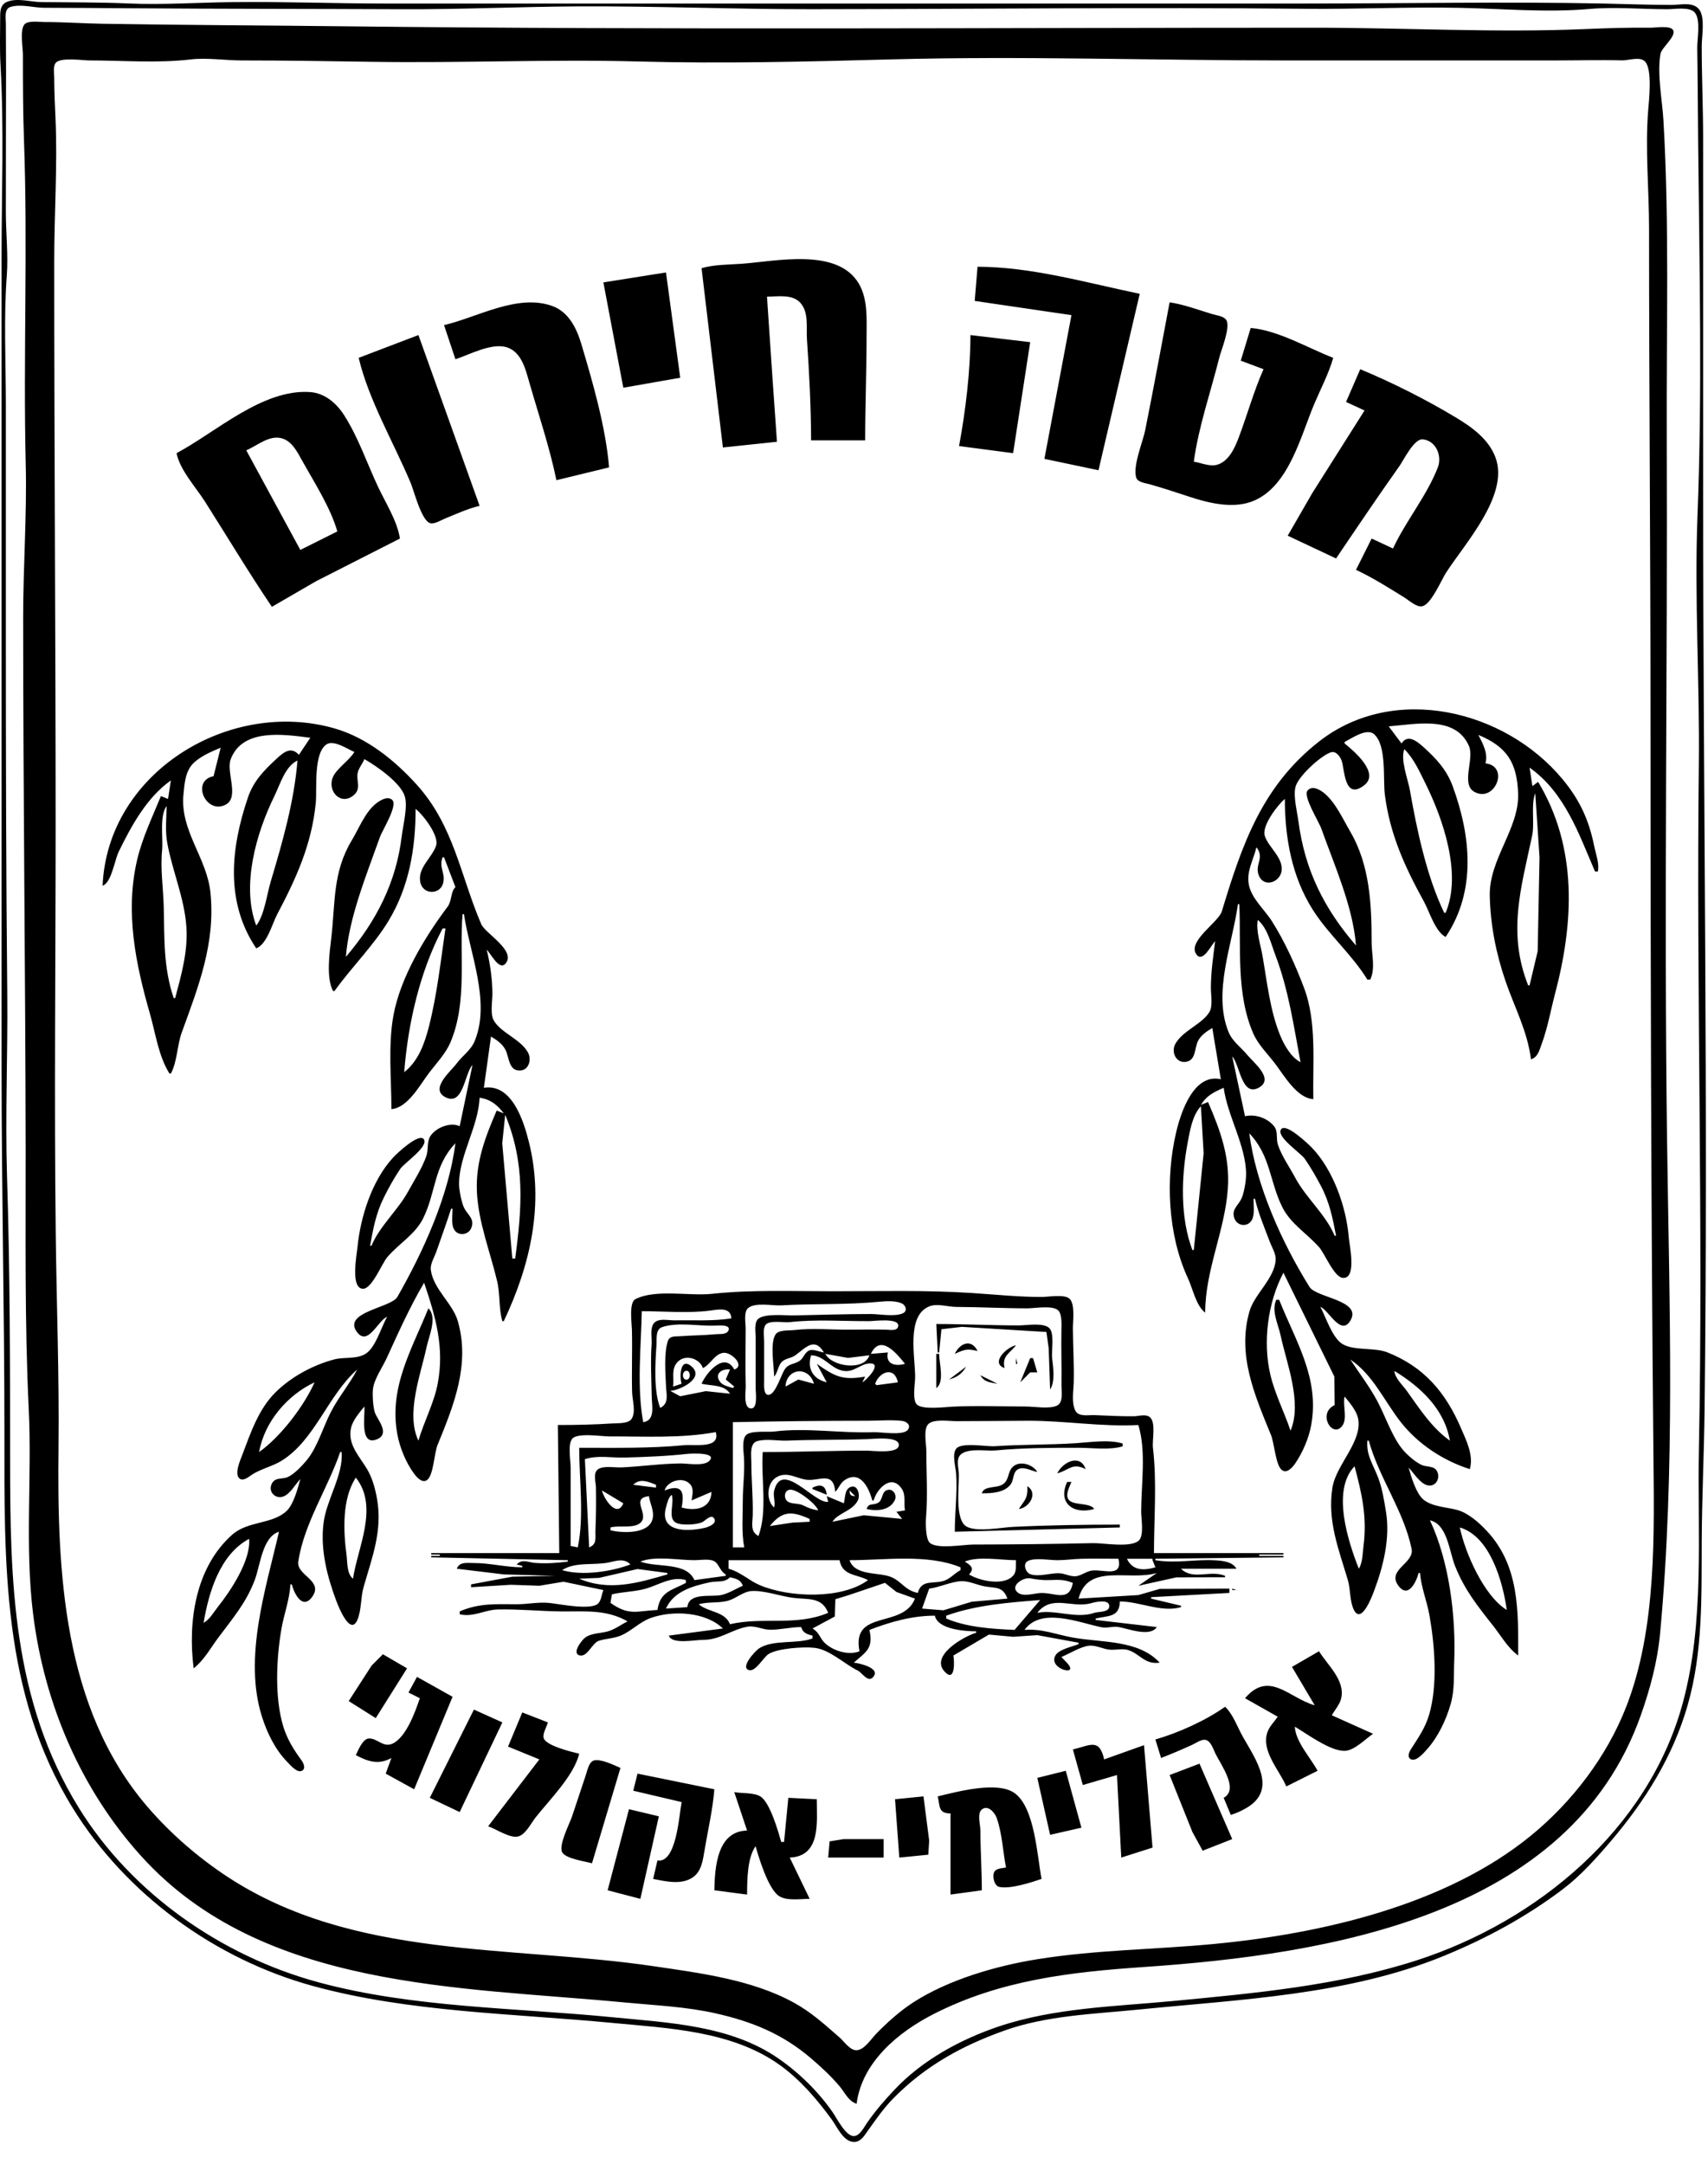 <svg width="75" height="95" viewBox="0 0 75 95" fill="none" xmlns="http://www.w3.org/2000/svg">
<g clip-path="url(#clip0_48_330)">
<path d="M0.32 0.076C-0.014 0.21 0.007 0.54 0.007 0.842C0.006 1.507 -0.016 2.177 0.022 2.841C0.18 5.636 0.069 8.471 0.069 11.275V46.947C0.069 52.261 0.194 57.567 0.194 62.877C0.194 68.591 0.072 74.314 3.187 79.37C5.528 83.169 9.444 86.02 13.751 87.197C17.96 88.349 22.546 88.401 26.87 88.814C29.362 89.052 32.141 89.16 34.242 90.665C35.133 91.302 35.879 92.176 36.52 93.052C36.756 93.373 37.028 94.03 37.49 94.041C37.797 94.048 37.949 93.771 38.106 93.551C38.462 93.053 38.808 92.551 39.24 92.115C40.645 90.692 42.246 89.815 44.112 89.15C45.971 88.488 48.042 88.425 49.985 88.231C54.46 87.783 59.207 87.598 63.416 85.867C65.274 85.103 66.993 84.174 68.602 82.964C69.402 82.361 70.09 81.59 70.736 80.833C72.24 79.07 73.459 77.12 74.105 74.872C74.782 72.514 74.712 70.101 74.724 67.688C74.733 65.779 74.826 63.858 74.849 61.94C75.009 48.488 74.786 35.052 74.786 21.583V6.09C74.786 4.733 74.724 3.381 74.724 2.029C74.724 1.605 74.882 0.772 74.615 0.419C74.347 0.065 73.784 0.217 73.412 0.217C72.399 0.217 71.368 0.174 70.351 0.154C66.013 0.069 61.684 0.155 57.356 0.155H16.874C14.644 0.155 12.423 0.066 10.19 0.093C8.677 0.111 7.141 0.218 5.629 0.152C4.359 0.097 3.091 0.107 1.818 0.092C1.357 0.087 0.766 -0.102 0.32 0.076L0.32 0.076ZM0.453 0.307C0.905 0.161 1.48 0.342 1.943 0.342C3.172 0.344 4.4 0.353 5.628 0.362C9.646 0.392 13.666 0.387 17.686 0.405C20.268 0.416 22.85 0.292 25.433 0.28C28.822 0.264 32.217 0.407 35.616 0.404C42.843 0.398 50.075 0.314 57.294 0.385C59.563 0.408 61.83 0.299 64.103 0.344C65.973 0.381 67.924 0.559 69.788 0.394C70.922 0.295 72.084 0.405 73.225 0.405C73.541 0.405 74.199 0.281 74.425 0.557C74.69 0.883 74.521 1.719 74.528 2.118C74.551 3.507 74.553 4.891 74.568 6.277C74.623 11.721 74.751 17.208 74.539 22.645C74.397 26.281 74.639 29.933 74.597 33.578C74.481 43.579 74.797 53.62 74.6 63.627C74.527 67.317 74.869 71.209 73.881 74.81C72.369 80.318 67.514 84.347 62.229 86.062C58.772 87.183 55.084 87.513 51.484 87.856C48.956 88.096 46.294 88.153 43.862 88.97C42.174 89.538 40.5 90.449 39.272 91.755C38.832 92.222 38.409 92.709 38.048 93.24C37.922 93.425 37.748 93.783 37.487 93.783C37.131 93.783 36.744 92.999 36.564 92.739C35.931 91.826 35.093 91.008 34.179 90.375C32.07 88.915 29.348 88.808 26.87 88.564C22.63 88.147 18.133 88.153 14.001 87.037C9.733 85.884 5.783 83.132 3.459 79.37C0.54 74.645 0.444 69.417 0.444 64.064C0.444 59.932 0.438 55.766 0.308 51.632C0.225 48.966 0.345 46.296 0.319 43.636C0.267 38.413 0.257 33.184 0.257 27.955V17.772C0.257 15.886 0.159 13.967 0.299 12.087C0.365 11.194 0.258 10.239 0.257 9.338C0.254 7.257 0.266 5.173 0.266 3.091L0.257 1.03C0.257 0.802 0.175 0.397 0.453 0.307L0.453 0.307ZM37.615 92.364C37.845 90.556 39.422 89.23 40.989 88.43C43.923 86.933 46.994 86.583 50.235 86.361C58.309 85.808 68.935 84.125 72.049 75.309C72.454 74.164 72.778 72.963 72.893 71.749C73.571 64.512 73.298 57.208 73.201 49.946C73.064 39.683 73.228 29.413 73.188 19.147C73.169 14.54 73.311 9.885 73.043 5.278C72.99 4.385 72.759 3.249 72.912 2.368C72.962 2.081 73.622 1.598 73.464 1.317C73.346 1.109 72.678 1.219 72.475 1.217C71.508 1.205 70.567 1.236 69.601 1.277C65.676 1.444 61.667 1.217 57.731 1.217C43.507 1.217 29.289 1.318 15.062 1.154C11.561 1.114 8.047 1.103 4.541 1.044C3.673 1.03 2.809 0.967 1.943 0.967C1.728 0.967 1.222 0.89 1.07 1.076C0.866 1.325 1.006 2.093 1.006 2.404C1.006 3.655 1.008 4.906 1.053 6.152C1.226 10.889 1.016 15.665 1.13 20.396C1.184 22.615 1.017 24.862 1.017 27.081C1.017 34.863 1.115 42.665 1.127 50.445C1.133 54.236 1.078 58.072 1.262 61.867C1.408 64.865 1.083 67.885 1.455 70.874C1.943 74.795 3.545 78.557 6.202 81.494C11.505 87.358 20.189 87.225 27.432 87.918C28.761 88.045 30.125 88.102 31.43 88.397C33.022 88.757 34.36 89.297 35.616 90.373C36.066 90.759 36.501 91.159 36.881 91.615C37.105 91.885 37.265 92.261 37.615 92.364H37.615ZM8.378 2.609C9.094 2.525 9.898 2.654 10.627 2.654C12.523 2.654 14.418 2.683 16.312 2.713C20.218 2.776 24.142 2.594 28.057 2.7C31.718 2.799 35.452 2.707 39.114 2.608C44.882 2.451 50.696 2.654 56.482 2.654H68.289C69.269 2.654 70.249 2.625 71.225 2.651C71.508 2.659 72.009 2.466 72.234 2.7C72.564 3.043 72.41 4.387 72.374 4.84C72.235 6.535 72.412 8.317 72.412 10.026C72.412 17.13 72.475 24.22 72.475 31.329C72.475 42.108 72.499 52.91 72.601 63.69C72.635 67.338 72.758 71.471 71.409 74.935C70.557 77.122 69.037 79.11 67.227 80.591C63.48 83.657 57.993 84.908 53.269 85.353C50.686 85.597 48.121 85.606 45.549 86.02C43.751 86.308 41.656 86.914 40.114 87.907C39.528 88.284 38.936 88.812 38.454 89.314C38.245 89.531 37.949 90.001 37.616 90.016C37.329 90.029 37.059 89.623 36.865 89.454C36.219 88.891 35.626 88.347 34.866 87.93C33.017 86.912 30.736 86.626 28.681 86.323C22.415 85.4 15.543 86.037 10.002 82.409C8.702 81.557 7.472 80.49 6.46 79.308C2.741 74.962 2.508 68.954 2.569 63.538C2.604 60.433 2.484 57.299 2.448 54.194C2.377 48.231 2.443 42.234 2.443 36.264C2.443 27.994 2.381 19.738 2.381 11.463C2.381 9.389 2.529 7.281 2.438 5.215C2.412 4.613 2.381 4.006 2.381 3.403C2.38 3.225 2.324 2.912 2.445 2.763C2.656 2.502 3.627 2.654 3.942 2.654C5.402 2.654 6.928 2.78 8.378 2.609H8.378ZM74.349 9.276L74.412 9.338L74.349 9.276ZM30.806 11.775L31.743 19.646L34.117 19.396L33.924 16.648L33.679 13.024C34.153 13.024 34.791 12.903 35.144 13.295C35.525 13.718 35.399 14.382 35.434 14.898C35.535 16.364 35.612 17.865 35.616 19.334H37.99C37.99 17.811 38.052 16.294 38.052 14.774C38.052 14.014 38.114 13.145 37.717 12.462C36.784 10.854 34.058 11.476 32.555 11.582C31.987 11.622 31.352 11.613 30.806 11.775ZM42.925 11.712L42.8 13.212L47.048 13.836L45.861 20.146L48.236 20.646L50.047 12.899C47.734 12.422 45.303 11.714 42.925 11.712H42.925ZM26.495 12.399L27.37 17.023L29.869 16.585L29.244 11.962L26.495 12.399ZM51.359 13.274C51.006 15.149 50.659 17.026 50.285 18.897C50.185 19.392 49.712 20.521 49.903 20.994C49.978 21.18 50.317 21.214 50.484 21.262C51.051 21.423 51.613 21.605 52.171 21.791C53.068 22.09 54.199 22.376 55.107 21.964C56.622 21.277 57.125 19.11 57.722 17.71C58 17.056 58.349 16.393 58.543 15.711C57.417 15.274 56.133 14.505 54.92 14.399L54.483 15.835L55.482 16.21C55.053 17.179 54.768 18.218 54.394 19.209C54.225 19.655 53.973 20.224 53.483 20.393C53.14 20.511 52.761 20.321 52.421 20.271C52.627 18.746 53.164 17.205 53.538 15.711C53.624 15.365 54.04 14.371 53.851 14.056C53.744 13.877 53.414 13.846 53.233 13.791C52.62 13.607 51.994 13.368 51.359 13.274ZM19.498 14.274L19.998 15.773C20.634 15.566 21.638 15.01 22.309 15.267C22.907 15.495 23.08 16.224 23.238 16.773C23.645 18.195 24.134 19.634 24.433 21.083L26.745 20.521C26.601 18.763 26.027 16.776 25.521 15.086C25.317 14.403 24.962 13.689 24.246 13.433C22.716 12.886 20.954 13.937 19.498 14.274ZM15.75 15.711C16.192 17.576 17.293 19.44 18.035 21.208C18.18 21.555 18.508 22.866 18.89 22.969C19.089 23.022 19.381 22.829 19.561 22.758C20.05 22.561 20.546 22.329 21.06 22.208L18.374 14.711L15.75 15.711ZM42.613 14.711C42.612 16.281 42.4 18.04 42.113 19.584L44.487 19.896L45.237 15.023L42.613 14.711ZM59.73 16.21L59.106 17.647L59.918 18.022L57.626 21.645L56.544 23.52L58.668 24.519C59.587 23.158 60.505 21.799 61.453 20.459C61.647 20.185 62.094 19.245 62.482 19.29C63.075 19.358 63.326 20.035 63.137 20.521C62.649 21.774 61.736 22.864 61.167 24.082L60.23 23.645L59.543 25.019C60.275 25.361 60.98 25.807 61.667 26.233C61.86 26.352 62.223 26.687 62.467 26.615C62.859 26.501 63.283 25.479 63.498 25.144C64.322 23.862 66.285 21.735 65.668 20.084C65.367 19.275 64.628 18.749 63.916 18.322C62.59 17.527 61.157 16.805 59.73 16.21ZM7.753 19.896C7.895 20.63 8.601 21.393 8.999 22.02C9.977 23.561 10.918 25.131 11.939 26.643L13.876 25.52L17.561 23.645C17.447 22.882 16.939 22.09 16.611 21.396C16.114 20.344 15.732 19.188 15.098 18.209C14.764 17.695 14.258 17.262 13.626 17.215C11.538 17.062 9.49 18.972 7.753 19.896ZM14.813 23.332L13.188 24.144L10.814 19.771C11.295 19.57 11.819 19.088 12.376 19.245C12.818 19.369 13.054 19.838 13.259 20.209C13.794 21.172 14.508 22.273 14.813 23.332ZM74.412 19.396L74.474 19.459L74.412 19.396ZM73.724 23.457L73.787 23.52L73.724 23.457ZM53.358 41.324C53.27 42.022 53.171 42.679 53.171 43.386C53.171 43.68 53.263 44.171 53.107 44.432C52.782 44.971 51.94 45.243 51.611 45.83C51.42 46.171 51.622 46.663 52.046 46.623C52.53 46.577 52.442 46.015 52.609 45.697C52.742 45.446 52.994 45.274 53.233 45.135L53.608 47.384C52.425 47.113 51.859 48.813 51.65 49.696C51.167 51.734 51.275 54.217 52.167 56.13C52.371 56.568 52.525 57.34 52.921 57.63C52.921 55.765 53.785 54.043 53.915 52.195C54.014 50.788 53.586 49.638 53.046 48.384L52.733 48.509C52.996 48.09 53.298 47.953 53.733 47.759C53.901 49.002 54.724 50.323 54.717 51.57C54.715 51.85 54.632 52.369 54.513 52.625C54.371 52.933 54.053 53.105 54.208 53.504C54.34 53.842 54.794 53.885 54.971 53.562C55.106 53.316 55.044 52.906 55.045 52.632H55.107C55.255 53.272 55.523 53.892 55.752 54.506C55.844 54.754 56.034 55.047 56.016 55.318C55.959 56.146 55.088 56.81 54.868 57.567C54.313 59.482 55.099 61.266 55.81 63.002C55.956 63.359 56.011 64.287 56.269 64.525C56.495 64.734 56.758 64.421 56.876 64.249C57.204 63.767 57.474 63.14 57.577 62.565C57.95 60.493 56.891 58.887 56.169 57.067H56.044C55.816 57.551 56.126 58.134 56.232 58.629C56.495 59.859 57.191 61.579 56.669 62.815C56.395 62.002 55.989 61.214 55.788 60.379C55.442 58.939 55.666 57.178 56.357 55.88L58.594 60.441L58.606 61.69C57.835 62.049 58.499 63.165 58.934 62.61C59.184 62.291 58.951 61.7 59.043 61.316C59.251 61.567 59.55 61.918 59.627 62.242C59.866 63.265 58.669 64.294 58.508 65.314C58.279 66.775 58.781 68.011 59.186 69.374C59.306 69.781 59.263 70.303 59.45 70.68C59.776 71.333 60.24 70.109 60.328 69.874C60.74 68.782 61.051 67.541 60.86 66.376C60.777 65.867 60.698 65.361 60.516 64.876C60.296 64.292 59.986 63.892 60.043 63.252H60.105C60.551 64.881 61.638 66.324 61.985 68C62.116 68.637 60.889 68.913 61.401 69.615C61.841 70.218 62.202 69.425 62.292 69.062H62.354C62.406 69.701 62.662 70.308 62.772 70.936C63.005 72.265 63.138 74.004 62.747 75.309C62.576 75.878 62.262 76.319 61.949 76.809C61.875 76.924 61.781 77.145 61.946 77.236C62.184 77.366 62.523 76.955 62.656 76.809C63.145 76.266 63.504 75.509 63.702 74.81C63.88 74.182 63.831 73.577 63.856 72.936C63.933 70.954 63.639 68.562 62.792 66.751C63.554 66.918 63.634 68.101 63.891 68.75C64.306 69.797 64.874 70.503 65.561 71.374C65.91 71.817 66.206 72.348 66.665 72.686C66.666 70.746 66.729 68.739 65.272 67.199C64.934 66.841 64.466 66.423 63.978 66.292C63.527 66.171 62.884 66.154 62.504 65.839C62.187 65.576 61.962 64.829 61.855 64.439C62.084 64.673 62.339 65.115 62.667 65.208C63.017 65.307 63.248 64.937 63.12 64.633C62.991 64.329 62.662 64.43 62.417 64.314C62.108 64.166 61.727 63.827 61.523 63.554C61.087 62.971 60.82 62.149 60.473 61.503C60.135 60.876 59.686 60.285 59.293 59.691C60.287 60.349 60.791 61.524 61.511 62.44C62.269 63.403 63.369 64.128 64.541 64.502C64.719 63.9 64.384 63.238 64.148 62.69C63.481 61.139 62.527 60.007 60.917 59.374C60.331 59.144 59.45 59.32 58.939 59.003C58.502 58.731 58.216 57.826 57.981 57.38C58.33 57.499 58.871 58.677 59.291 57.99C59.842 57.09 57.804 56.984 57.503 56.504C56.295 54.571 55.152 52.038 54.858 49.758C55.799 50.745 55.742 51.868 56.311 53.007C56.673 53.73 57.395 54.161 57.922 54.756C58.177 55.044 58.586 56.096 58.981 56.107C59.586 56.124 59.254 54.673 59.225 54.319C59.118 52.996 58.537 51.35 57.601 50.385C57.433 50.213 56.442 49.264 56.247 49.592C56.048 49.925 57.114 50.614 57.299 50.884C57.563 51.269 57.786 51.656 58.004 52.07C58.383 52.79 58.516 53.469 58.668 54.256H58.606C58.21 53.313 57.35 52.6 56.867 51.695C56.62 51.23 56.28 50.758 56.114 50.258C56.027 49.998 56.127 49.681 55.953 49.457C55.662 49.084 55.115 48.904 54.67 49.008L54.108 46.385C54.444 46.732 54.515 48.187 55.286 47.748C55.965 47.361 55.032 46.639 54.774 46.322C54.507 45.994 54.117 45.724 53.952 45.323C53.235 43.587 54.125 41.428 54.358 39.7H54.42C54.5 41.555 54.267 43.642 55.037 45.385C55.252 45.871 55.669 46.277 55.989 46.697C56.393 47.225 56.944 48.21 57.669 48.259C57.636 46.69 57.828 44.873 57.267 43.386C56.893 42.393 56.422 41.347 55.854 40.45C55.53 39.938 54.941 39.435 54.835 38.825C54.731 38.233 55.041 37.76 55.17 37.201C55.551 37.673 55.073 37.958 55.279 38.444C55.515 39.004 56.24 38.724 56.28 38.201C56.324 37.629 55.707 37.209 55.538 36.701C55.392 36.263 56.105 35.337 56.419 35.077C56.419 36.776 56.724 38.495 57.65 39.95C58.345 41.043 59.362 41.899 60.043 43.011H60.168C60.403 42.523 60.23 41.914 60.23 41.387C60.23 39.718 60.153 37.984 59.292 36.514C58.971 35.964 58.657 35.258 58.169 34.841C57.981 34.681 57.607 34.452 57.406 34.722C57.219 34.972 57.908 36.062 58.024 36.389C58.598 38.002 59.407 39.794 59.543 41.512C58.136 39.885 57.3 38.2 57.018 36.077C56.96 35.644 56.791 35.004 56.879 34.577C56.977 34.105 57.969 33.205 58.419 33.037C58.654 32.949 58.834 33.194 58.91 33.39C59.046 33.739 59.011 35.166 59.904 34.477C60.604 33.936 59.437 32.961 59.043 32.641V32.578C59.341 32.422 60.008 31.954 60.331 32.229C60.899 32.715 60.723 34.206 60.81 34.89C61.032 36.629 61.688 38.06 62.522 39.575C62.767 40.019 63.024 40.908 63.479 41.137C64.829 39.135 64.594 36.711 63.788 34.515C63.523 33.791 63.046 33.282 62.479 32.776C62.194 32.523 61.81 32.228 61.542 32.641L60.98 31.891C62.177 31.797 63.925 31.398 64.508 32.766C64.742 33.316 64.147 34.432 64.735 34.763C65.64 35.272 66.304 33.636 65.228 33.515C65.349 33.074 65.114 32.653 64.916 32.266C66.168 32.787 66.61 33.474 66.662 34.827C66.722 36.373 65.385 37.71 65.417 39.325C65.442 40.597 65.695 41.874 66.108 43.074C66.51 44.243 67.068 45.261 67.227 46.51C67.54 46.411 67.594 46.107 67.701 45.822C67.961 45.123 68.091 44.358 68.282 43.636C69.11 40.501 69.28 37.214 67.54 34.327L67.29 34.515L67.165 33.703C68.712 34.792 69.332 36.622 70.038 38.263H70.163C70.238 37.907 70.072 37.494 70.001 37.139C69.769 35.989 69.362 35.111 68.606 34.203C66.079 31.163 61.205 29.983 57.919 32.557C55.41 34.522 54.537 37.086 53.652 40.012C53.506 40.496 52.094 41.349 52.549 41.921C52.828 42.27 53.192 41.477 53.358 41.324ZM4.505 38.888C4.894 38.759 5.033 37.761 5.215 37.389C5.768 36.256 6.45 35.007 7.503 34.265L7.378 35.077L7.066 34.952C6.692 35.87 6.244 36.792 6.019 37.763C5.489 40.048 5.951 42.305 6.584 44.51C6.835 45.382 6.955 46.353 7.441 47.134H7.503C7.785 46.61 7.776 45.895 7.984 45.323C8.721 43.293 9.463 41.416 9.242 39.2C9.088 37.658 7.902 36.475 8.055 34.89C8.102 34.406 8.133 33.841 8.516 33.485C8.835 33.189 9.292 32.994 9.69 32.828L9.378 34.078C8.354 34.286 9.071 35.809 9.931 35.316C10.512 34.983 9.92 33.876 10.132 33.328C10.657 31.967 12.443 32.241 13.626 32.391L13.126 33.14C12.774 32.752 12.448 33.031 12.126 33.329C11.58 33.836 11.132 34.296 10.887 35.015C10.126 37.25 9.888 39.615 11.252 41.637C11.725 41.456 11.948 40.567 12.175 40.137C13.012 38.552 13.683 37.079 13.865 35.264C13.928 34.639 13.752 33.086 14.334 32.684C14.65 32.466 15.264 32.892 15.562 33.016C15.32 33.408 14.763 33.751 14.609 34.141C14.37 34.747 14.975 35.392 15.538 34.908C15.854 34.636 15.658 34.314 15.697 33.979C15.724 33.752 15.919 33.541 16 33.328C16.532 33.634 17.575 34.348 17.771 34.952C17.917 35.402 17.698 36.231 17.642 36.701C17.397 38.751 16.526 40.441 15.188 42.011C15.325 40.268 16.097 38.404 16.678 36.764C16.792 36.441 17.488 35.355 17.219 35.116C17.011 34.93 16.671 35.151 16.5 35.289C16.027 35.67 15.76 36.376 15.45 36.889C14.598 38.301 14.729 39.64 14.545 41.199C14.469 41.841 14.316 42.931 14.625 43.511H14.688C15.424 42.48 16.394 41.526 17.049 40.45C17.966 38.943 18.249 37.254 18.249 35.514C18.573 35.765 19.301 36.701 19.146 37.139C18.956 37.675 18.354 38.083 18.45 38.7C18.544 39.31 19.379 39.315 19.474 38.7C19.538 38.291 19.265 38.068 19.436 37.639H19.498L19.998 38.95C19.787 39.142 19.845 39.556 19.656 39.807C18.655 41.139 17.587 42.901 17.278 44.573C17.034 45.894 17.188 47.361 17.187 48.696C17.896 48.643 18.428 47.656 18.819 47.134C19.146 46.699 19.568 46.265 19.781 45.76C20.529 43.993 20.164 41.984 20.31 40.137H20.373C20.623 41.839 21.551 43.975 20.848 45.697C20.675 46.121 20.307 46.345 20.047 46.698C19.806 47.025 18.847 47.814 19.564 48.175C20.353 48.574 20.397 47.119 20.747 46.759L20.185 49.446C19.777 49.253 19.122 49.508 18.884 49.903C18.742 50.142 18.815 50.492 18.721 50.758C18.532 51.293 18.191 51.821 17.917 52.319C17.46 53.15 16.679 53.82 16.312 54.694H16.25C16.39 53.935 16.509 53.271 16.859 52.569C17.075 52.136 17.305 51.722 17.576 51.32C17.751 51.06 18.811 50.354 18.618 50.029C18.423 49.701 17.425 50.644 17.261 50.823C16.334 51.827 15.827 53.424 15.698 54.756C15.665 55.096 15.378 56.57 15.938 56.583C16.33 56.593 16.767 55.477 17.008 55.193C17.502 54.611 18.226 54.2 18.573 53.507C19.153 52.346 19.033 51.205 19.998 50.195C19.699 52.511 18.595 54.934 17.449 56.941C17.175 57.421 15.016 57.604 15.678 58.487C16.16 59.129 16.609 57.95 16.999 57.817C16.736 58.267 16.502 59.16 16.049 59.441C15.658 59.682 15.113 59.572 14.688 59.682C13.745 59.929 12.776 60.452 12.082 61.146C11.347 61.881 10.998 62.929 10.639 63.877C10.558 64.092 10.256 64.754 10.54 64.93C10.706 65.034 10.936 64.828 11.064 64.745C11.471 64.481 11.965 64.384 12.376 64.127C13.837 63.214 14.405 61.249 15.687 60.129C15.342 60.777 14.857 61.352 14.524 62.003C14.19 62.654 13.935 63.546 13.47 64.109C13.273 64.347 12.924 64.722 12.638 64.848C12.372 64.966 12.048 64.834 11.914 65.191C11.789 65.527 12.111 65.822 12.438 65.704C12.748 65.592 12.964 65.169 13.188 64.939C13.079 65.339 12.893 66.05 12.585 66.339C11.951 66.934 10.882 66.767 10.19 67.386C8.573 68.83 8.245 71.21 8.503 73.248C8.943 72.908 9.233 72.379 9.56 71.936C10.198 71.072 10.795 70.403 11.185 69.374C11.434 68.719 11.517 67.482 12.251 67.25C11.668 69.774 10.683 72.782 11.503 75.372C11.733 76.096 12.089 76.826 12.627 77.371C12.752 77.497 13.06 77.872 13.275 77.737C13.444 77.632 13.312 77.384 13.23 77.272C12.899 76.826 12.606 76.348 12.441 75.809C12.051 74.53 12.134 72.806 12.361 71.499C12.473 70.855 12.722 70.218 12.751 69.562H12.813C12.902 69.921 13.268 70.71 13.704 70.115C14.233 69.392 13.007 69.173 13.098 68.562C13.349 66.884 14.397 65.339 14.938 63.752H15C15.088 64.745 14.335 65.835 14.206 66.876C14.061 68.039 14.366 69.223 14.777 70.312C14.868 70.555 15.385 71.847 15.694 71.12C15.876 70.692 15.835 70.14 15.964 69.687C16.339 68.373 16.802 67.214 16.557 65.814C16.477 65.363 16.354 64.898 16.119 64.502C15.79 63.948 15.248 63.411 15.415 62.69C15.491 62.36 15.788 62.008 16 61.753C16.041 62.084 15.781 63.447 16.497 63.212C17.165 62.992 16.602 62.363 16.474 62.052C16.379 61.821 16.351 61.252 16.375 61.003C16.418 60.561 16.795 60.032 16.98 59.629C17.491 58.51 17.997 57.38 18.623 56.318C19.124 57.798 19.525 59.161 19.219 60.753C19.055 61.612 18.616 62.413 18.374 63.252C17.804 62.075 18.481 60.325 18.735 59.129C18.838 58.648 19.214 57.837 18.811 57.442C18.074 59.267 17.057 60.933 17.453 63.002C17.562 63.573 17.83 64.219 18.173 64.689C18.293 64.853 18.555 65.159 18.774 64.963C19.039 64.725 19.067 63.799 19.214 63.44C19.925 61.7 20.651 59.915 20.104 58.005C19.881 57.227 19.024 56.595 18.918 55.755C18.884 55.492 19.08 55.186 19.164 54.943C19.381 54.319 19.606 53.698 19.81 53.069H19.873C19.873 53.341 19.799 53.75 19.947 53.992C20.119 54.274 20.554 54.227 20.684 53.937C20.866 53.533 20.559 53.362 20.392 53.056C20.266 52.824 20.151 52.209 20.156 51.945C20.181 50.693 21.002 49.464 21.06 48.196C21.54 48.267 21.832 48.503 22.122 48.883L21.81 48.759C21.309 49.92 20.884 51.017 20.941 52.319C21 53.648 21.528 54.973 21.831 56.255C21.966 56.827 21.897 57.455 22.059 58.005H22.122C23.299 55.521 23.904 52.858 23.223 50.133C22.992 49.208 22.476 47.564 21.247 47.759L21.56 45.51C21.801 45.65 22.047 45.821 22.185 46.072C22.372 46.411 22.318 47.05 22.871 46.997C23.239 46.962 23.344 46.493 23.182 46.205C22.853 45.619 22.003 45.352 21.686 44.81C21.516 44.519 21.623 43.963 21.622 43.636C21.621 42.999 21.525 42.318 21.372 41.699C21.549 41.857 21.921 42.639 22.2 42.303C22.672 41.734 21.306 40.983 21.131 40.574C20.213 38.434 19.935 36.262 18.3 34.452C17.329 33.377 16.101 32.385 14.688 31.98C10.074 30.658 4.719 33.908 4.505 38.888V38.888ZM61.667 32.891C62.092 33.325 62.321 33.851 62.589 34.39C63.363 35.949 64.203 38.37 63.479 40.075H63.416C62.647 38.479 62.218 36.446 61.912 34.702C61.826 34.218 61.481 33.347 61.667 32.891ZM13.063 33.39C12.916 35.194 12.405 36.976 11.889 38.7C11.722 39.257 11.606 40.191 11.252 40.637C10.589 38.882 11.25 36.577 12.049 34.952C12.303 34.435 12.515 33.651 13.063 33.39ZM67.415 34.827L67.602 37.639L67.521 41.762L67.165 43.261H67.102C66.189 40.951 66.787 39.002 67.276 36.701C67.396 36.137 67.215 35.317 67.415 34.827ZM7.316 35.389C7.311 35.937 7.244 36.467 7.345 37.014C7.574 38.264 8.097 39.417 8.185 40.7C8.258 41.768 7.963 42.804 7.691 43.823H7.628C7.171 42.472 7.225 41.232 7.19 39.825C7.169 38.976 7.037 38.181 7.118 37.326C7.168 36.8 6.995 35.813 7.316 35.389ZM55.232 40.387C55.661 40.755 55.813 41.435 56.008 41.949C56.586 43.467 56.808 45.049 57.107 46.635C56.689 46.422 56.382 45.872 56.209 45.447C55.764 44.355 55.638 43.103 55.435 41.949C55.355 41.492 55.138 40.837 55.232 40.387ZM19.561 40.762C19.351 42.188 19.193 43.67 18.834 45.073C18.647 45.803 18.37 46.595 17.749 47.072C17.918 44.929 18.431 42.671 19.436 40.762H19.561ZM59.605 41.512L59.543 41.574L59.605 41.512ZM52.733 48.571L52.853 50.633L52.421 54.881H52.359C51.818 53.468 51.87 51.661 52.147 50.195C52.245 49.673 52.353 48.963 52.733 48.571ZM22.184 48.946C23.069 51.073 22.921 53.035 22.622 55.256H22.497L22.054 50.195L22.184 48.946ZM24.496 62.565L24.558 68.188H18.936V68.25H19.311V68.312H18.936V68.375L24.933 68.5V68.562C24.459 68.622 23.975 68.657 23.496 68.619C23.177 68.594 22.938 68.431 22.684 68.687L22.934 68.75V68.812C22.203 68.812 21.535 68.625 20.81 68.625C20.522 68.625 20.172 68.557 20.06 68.875L22.122 69.124L24.371 69.187L22.497 69.224L20.685 69.562V69.687L22.434 69.579L23.684 69.622L24.746 69.446L26.495 69.812C26.417 69.996 26.4 70.319 26.225 70.435C25.853 70.681 24.627 70.437 24.183 70.384C23.649 70.32 23.207 70.435 22.684 70.435C21.783 70.435 21.063 70.372 20.185 70.749V70.874C20.787 71.017 21.285 70.675 21.872 70.663C22.788 70.644 23.706 70.738 24.621 70.749C25.688 70.761 26.613 70.649 27.557 71.186C27.262 71.332 27.005 71.539 26.682 71.628C26.356 71.718 25.968 71.695 25.686 71.905C25.557 72.001 25.086 72.592 25.453 72.68C25.805 72.764 25.992 72.131 26.308 72.034C26.616 71.94 26.941 71.938 27.245 71.815C27.714 71.625 28.08 71.218 28.557 71.044C29.538 70.686 30.994 70.768 31.743 71.499L29.369 71.811C29.501 72.21 30.494 71.998 30.868 71.998C31.627 71.998 32.092 71.56 32.805 71.423C33.149 71.356 33.463 71.547 33.804 71.553C34.252 71.56 34.717 71.436 35.179 71.436C35.259 71.692 35.428 71.75 35.678 71.811V71.936C34.978 72.197 33.937 71.968 33.321 72.379C33.175 72.476 32.483 73.207 32.887 73.326C33.181 73.413 33.522 72.757 33.752 72.618C34.17 72.366 35.258 72.298 35.741 72.345C36.428 72.411 37.069 73.057 37.674 73.351C37.852 73.438 38.101 73.873 38.325 73.646C38.725 73.24 37.706 73.015 37.49 72.998C38.005 72.544 38.367 72.389 38.177 71.561C39.113 71.201 40.066 70.936 41.051 70.936C41.179 71.538 42.348 71.619 42.863 71.624V71.686C42.346 71.834 40.74 72.727 41.535 73.448C41.96 73.834 41.903 72.854 41.863 72.686L43.425 71.766L44.487 71.863L45.549 71.791L47.361 72.123V72.186C47.094 72.295 46.528 72.408 46.363 72.654C45.955 73.268 47.46 73.651 46.845 72.999C46.763 72.913 46.685 72.842 46.611 72.748C46.975 72.599 47.437 72.297 47.825 72.255C48.128 72.223 48.434 72.406 48.735 72.43C48.992 72.451 49.299 72.366 49.545 72.447C50.062 72.616 50.271 73.095 50.922 72.998C49.989 71.988 48.383 72.126 47.111 71.897C46.355 71.762 45.764 71.5 44.987 71.561C45.719 70.552 47.342 71.231 48.36 71.443C48.62 71.497 48.855 71.39 49.11 71.433C49.536 71.505 50.503 71.89 50.797 71.436L48.111 71.124V71.061C48.654 70.932 49.164 71.016 49.172 70.312C50.047 70.312 51.01 70.813 51.859 70.561V70.499L50.547 70.187V70.124L53.983 69.937V69.749L50.922 69.761L49.985 70.032L47.361 70.187C47.77 68.61 49.556 69.429 50.797 69.062L49.985 69.624L51.654 69.254L53.795 69.249V69.187C53.148 68.914 52.381 69.398 51.859 68.875H54.295C54.115 68.563 53.696 68.525 53.358 68.505C52.46 68.454 51.634 68.652 50.734 68.5V68.437L56.357 68.375V68.312H55.295V68.25H56.357V68.188H50.672C50.672 66.669 50.805 65.072 50.627 63.565C50.588 63.235 50.761 62.483 50.509 62.237C50.328 62.061 50.015 62.178 49.796 62.181C49.214 62.187 48.629 62.153 48.048 62.13C47.788 62.12 47.359 62.218 47.218 61.932C47.041 61.572 47.138 61.071 47.148 60.691C47.169 59.902 47.115 59.104 47.111 58.317C47.109 58.01 47.222 57.222 46.948 57.007C46.707 56.817 46.032 56.943 45.736 56.943C44.721 56.943 43.704 56.836 42.691 56.77C40.654 56.637 38.598 56.693 36.553 56.693C34.783 56.693 33.002 56.619 31.243 56.807C30.283 56.91 28.765 56.587 27.896 57.042C27.613 57.191 27.741 58.1 27.748 58.377C27.771 59.294 27.733 60.204 27.756 61.117C27.764 61.457 27.935 61.99 27.733 62.296C27.587 62.517 27.107 62.481 26.87 62.497C26.077 62.549 25.291 62.565 24.496 62.565V62.565ZM38.609 57.153C38.911 57.123 39.323 57.097 39.605 57.229C39.773 57.307 39.855 57.556 39.657 57.654C39.311 57.826 38.622 57.692 38.24 57.692C37.112 57.692 35.991 57.731 34.866 57.753C34.475 57.761 33.655 57.661 33.324 57.881C33.099 58.032 33.18 58.461 33.18 58.692V60.941C33.18 61.126 33.286 61.838 32.987 61.838C32.625 61.838 32.751 61.097 32.745 60.873C32.723 60.022 32.742 59.168 32.742 58.317C32.742 58.087 32.652 57.61 32.842 57.438C33.148 57.163 33.923 57.334 34.304 57.312C35.736 57.23 37.183 57.293 38.609 57.153H38.609ZM40.808 57.355C41.155 57.216 41.626 57.378 41.988 57.38C43.03 57.385 44.068 57.442 45.112 57.442C45.44 57.442 46.18 57.305 46.449 57.516C46.642 57.668 46.612 58.16 46.608 58.379C46.592 59.192 46.621 60.005 46.611 60.816C46.608 61.075 46.705 61.582 46.41 61.715C46.059 61.873 45.431 61.753 45.049 61.753C43.97 61.753 42.88 61.705 41.801 61.761C41.457 61.779 40.554 61.898 40.277 61.679C40.049 61.499 40.177 60.776 40.184 60.514C40.206 59.641 39.766 57.773 40.808 57.355V57.355ZM32.117 57.88C31.312 58.015 30.434 57.954 29.619 57.97C29.337 57.975 28.857 57.845 28.683 58.139C28.545 58.372 28.631 58.744 28.613 59.004C28.561 59.767 28.603 60.547 28.617 61.316C28.626 61.742 28.78 62.364 28.244 62.44C27.958 60.897 28.15 59.129 28.182 57.567C29.159 57.567 30.21 57.668 31.18 57.541C31.567 57.49 32.078 57.377 32.117 57.88H32.117ZM33.992 60.441C34.15 60.259 34.152 60.02 34.295 59.834C34.447 59.634 34.717 59.648 34.911 59.513C35.338 59.215 35.756 58.663 36.178 59.379C35.979 59.358 35.689 59.201 35.504 59.305C35.325 59.406 35.277 59.642 35.103 59.754C34.865 59.907 34.621 59.865 34.452 60.132C34.301 60.37 34.071 61.142 33.799 61.231C33.506 61.327 33.554 60.775 33.554 60.628V58.879C33.554 58.684 33.489 58.331 33.619 58.167C33.793 57.947 34.424 58.079 34.679 58.049C35.814 57.917 37.027 58.01 38.177 58.004C38.375 58.004 39.543 57.84 39.437 58.246C39.384 58.449 39.078 58.383 38.927 58.38C38.406 58.369 37.885 58.372 37.364 58.379C36.536 58.389 35.693 58.299 34.866 58.397C34.642 58.424 34.196 58.377 34.056 58.587C33.8 58.97 33.992 59.986 33.992 60.441V60.441ZM41.114 58.13L41.176 59.379H41.239L41.339 58.36L42.238 58.255L44.862 58.415L45.949 58.48L46.049 59.192L46.111 61.003C46.342 60.666 46.246 60.022 46.2 59.629C46.163 59.319 46.314 58.532 46.074 58.308C45.806 58.057 45.077 58.192 44.737 58.192C43.526 58.192 42.324 58.13 41.114 58.13ZM28.994 61.815C28.698 61.111 28.771 59.829 28.826 59.067C28.844 58.819 28.772 58.372 29.066 58.27C29.743 58.034 30.662 58.226 31.37 58.202C31.494 58.198 32.134 58.132 31.982 58.426C31.888 58.606 31.596 58.561 31.43 58.578C30.91 58.628 30.389 58.628 29.869 58.667C29.657 58.683 29.403 58.636 29.324 58.884C29.148 59.437 29.221 60.299 29.246 60.878C29.263 61.252 29.384 61.605 28.994 61.815ZM41.926 59.441C42.355 59.247 42.462 59.202 42.925 59.316C42.659 58.764 42.148 58.965 41.926 59.441ZM39.739 59.879C39.306 60.003 38.873 59.89 38.989 59.379L38.24 59.441C38.667 58.548 39.372 59.421 39.739 59.879ZM44.112 60.066C43.988 59.523 44.331 59.434 44.612 59.066C44.226 59.128 43.466 59.839 44.112 60.066ZM32.242 60.129C31.825 59.343 31.041 60.22 30.806 60.753C31.219 60.852 31.805 60.78 32.055 61.191L30.993 61.078L29.869 61.303L29.431 61.066C29.842 61.047 30.989 60.502 30.348 59.977C29.849 59.568 29.835 60.502 29.931 60.753L29.556 60.878C29.603 60.551 29.486 60.177 29.682 59.886C29.991 59.423 30.691 59.591 30.868 60.066C31.208 59.904 31.401 59.402 31.805 59.394C32.132 59.388 32.73 59.964 32.242 60.129ZM38.177 59.504C37.949 60.211 36.521 60.002 36.241 59.441L37.24 59.619L38.177 59.504ZM41.114 59.441V60.941C41.486 60.699 41.239 59.839 41.239 59.441H41.114ZM37.865 60.691L37.99 60.441C37.002 60.608 36.677 60.448 35.866 59.879L36.303 60.691C35.687 60.544 35.437 60.078 35.616 59.504C36.19 59.521 36.451 60.059 36.99 60.179C37.505 60.293 37.785 59.847 38.231 59.861C38.741 59.876 38.028 60.613 37.865 60.691ZM44.612 59.629V59.879H44.675L44.612 59.629ZM45.237 59.629L44.8 60.691L45.237 60.254H45.549L45.362 59.629H45.237ZM41.676 60.566C42.025 60.47 42.242 60.319 42.425 60.004L41.676 60.566ZM32.055 60.129L31.868 60.566L32.242 60.878L32.18 60.941C31.995 60.88 31.736 60.833 31.615 60.665C31.347 60.292 31.733 60.079 32.055 60.129ZM30.124 60.186C30.321 60.15 30.349 60.537 30.168 60.571C29.956 60.61 29.919 60.224 30.124 60.186ZM35.741 60.753L35.055 60.568L34.492 60.878C34.534 60.058 35.519 59.962 35.741 60.753ZM39.427 60.691L38.49 60.816L38.427 60.753C38.626 60.213 39.279 59.977 39.427 60.691ZM61.23 60.191C62.371 60.889 63.426 61.856 63.666 63.252C62.874 62.694 62.33 61.842 61.774 61.066C61.595 60.816 61.248 60.503 61.23 60.191ZM43.05 60.379C43.21 60.683 43.486 60.694 43.8 60.753L43.05 60.379ZM13.813 60.691C13.348 61.737 12.311 63.094 11.377 63.752C11.613 62.424 12.616 61.251 13.813 60.691ZM32.68 67.938H32.18V62.44C34.162 62.4 36.134 62.378 38.115 62.378C38.603 62.378 39.129 62.328 39.613 62.385C39.801 62.406 40.024 62.57 39.862 62.777C39.655 63.044 38.679 62.867 38.365 62.88C36.93 62.935 35.411 62.671 33.992 62.851C33.704 62.887 32.923 62.789 32.741 63.03C32.579 63.245 32.649 63.713 32.666 63.966C32.711 64.605 32.617 65.237 32.617 65.876C32.617 66.556 32.555 67.267 32.68 67.938V67.938ZM49.985 62.565C50.341 63.707 50.11 65.183 50.11 66.376C50.11 66.674 50.243 67.413 50.01 67.634C49.653 67.97 48.452 67.74 47.986 67.751C46.236 67.791 44.489 67.81 42.738 67.813C42.306 67.813 41.187 68.024 40.839 67.748C40.64 67.591 40.644 66.863 40.663 66.626C40.743 65.653 40.676 64.667 40.676 63.69C40.676 63.4 40.528 62.712 40.785 62.504C41.041 62.297 41.68 62.396 41.988 62.396C43.03 62.397 44.069 62.382 45.112 62.378C46.738 62.37 48.346 62.651 49.985 62.565H49.985ZM31.43 62.877C31.643 63.618 30.508 63.407 30.056 63.45C28.521 63.596 26.974 63.565 25.433 63.565C25.433 64.951 25.657 66.583 25.37 67.938L25.058 67.875V64.439C25.058 64.137 24.926 63.417 25.122 63.173C25.351 62.892 26.407 63.065 26.745 63.065C28.277 63.062 29.917 63.158 31.43 62.877ZM33.492 63.752C33.41 64.903 33.713 66.348 33.304 67.438C32.928 67.239 33.046 66.866 33.054 66.501C33.069 65.731 32.992 64.962 32.992 64.189C32.992 63.915 32.903 63.372 33.25 63.272C33.651 63.157 34.143 63.266 34.554 63.25C35.718 63.204 36.886 63.225 38.052 63.187C38.302 63.18 39.579 63.026 39.461 63.492C39.376 63.833 38.311 63.69 38.052 63.69C36.53 63.69 35.011 63.752 33.492 63.752ZM41.926 67.251L49.172 67.063V66.938C47.61 66.938 46.047 66.962 44.487 67.037C43.971 67.062 42.93 67.27 42.463 67.035C41.885 66.743 42.144 65.173 42.099 64.627C42.077 64.356 41.967 63.991 42.247 63.814C42.627 63.575 43.308 63.72 43.737 63.679C44.928 63.566 46.164 63.565 47.361 63.565C47.972 63.565 48.71 63.676 49.297 63.502V63.377C48.67 63.192 47.88 63.323 47.236 63.364C46.051 63.439 44.86 63.415 43.675 63.496C43.325 63.52 42.22 63.312 41.99 63.602C41.794 63.849 41.963 64.406 41.983 64.689C42.041 65.546 41.926 66.397 41.926 67.251H41.926ZM25.87 67.938L25.683 64.064C26.272 63.879 26.834 64.011 27.432 63.994C28.324 63.969 29.299 63.932 30.181 63.832C30.33 63.816 31.527 63.751 31.142 64.143C30.903 64.386 30.182 64.248 29.869 64.252C29.009 64.262 28.142 64.388 27.282 64.427C26.998 64.439 26.507 64.342 26.265 64.504C26.027 64.662 26.165 65.079 26.169 65.314C26.178 65.94 26.174 66.564 26.147 67.188C26.133 67.512 26.228 67.797 25.87 67.938ZM46.424 64.689C46.967 64.537 47.086 64.206 47.673 64.502C47.431 63.809 46.662 64.189 46.424 64.689ZM43.113 65.564C43.533 65.564 44.094 65.546 44.378 65.173C44.538 64.963 44.456 64.599 44.745 64.488C44.992 64.394 45.304 64.585 45.549 64.627C45.346 64.274 44.706 64.088 44.42 64.459C44.245 64.689 44.307 64.971 44.048 65.16C43.77 65.363 43.214 65.207 43.113 65.564ZM59.48 64.377C59.803 65.581 60.036 66.616 59.873 67.875C59.83 68.204 59.841 68.586 59.668 68.875C59.214 67.727 58.451 65.441 59.48 64.377ZM36.678 65.501C36.825 65.351 36.894 65.126 37.067 65.002C37.767 64.501 38.163 65.338 38.302 65.876H38.365C38.497 65.371 39.151 64.666 39.609 65.383C39.786 65.66 39.674 66.006 39.739 66.313L39.364 66.376L39.614 66.688L37.928 66.527L36.553 66.813C36.807 66.415 37.419 66.358 37.669 65.876C37.788 65.648 37.659 65.118 37.312 65.303C37.082 65.427 37.117 65.785 37.053 66.001L36.303 65.689L36.366 65.939C35.759 66.026 34.341 64.086 33.996 65.439C33.933 65.689 34.062 65.931 33.992 66.188C33.625 65.865 33.657 65.093 34.12 64.843C34.556 64.607 34.944 64.888 35.366 64.962C35.957 65.063 36.591 64.542 36.678 65.501H36.678ZM15.625 64.876C16.647 66.156 15.698 67.968 15.5 69.312C15.222 69.1 15.258 68.575 15.214 68.25C15.074 67.211 15.018 65.795 15.625 64.876ZM28.806 65.189V65.314L27.807 65.189C28.098 64.891 28.463 65.053 28.806 65.189ZM30.368 65.876L31.243 65.501C31.221 66.238 30.541 66.355 29.931 66.188C30.068 65.481 29.939 65.147 29.181 65.439C29.308 65.009 30.031 64.795 30.331 65.198C30.477 65.396 30.396 65.654 30.368 65.876ZM46.861 65.064C46.428 65.992 47.138 66.515 48.048 66.251C47.796 65.864 46.65 66.261 46.899 65.437C46.938 65.309 46.998 65.187 47.048 65.064H46.861ZM35.678 65.314V65.376L36.303 65.626C36.256 65.208 36.038 65.143 35.678 65.314ZM45.112 65.251C45.135 65.789 45.01 65.839 44.737 66.251C45.2 66.198 45.597 65.558 45.112 65.251ZM27.37 66.001C27.096 66.683 26.507 65.794 26.433 65.439L27.37 66.001ZM35.928 66.313C35.702 66.28 35.508 66.214 35.304 66.109C35.077 65.992 34.849 66.047 34.635 65.952C34.405 65.85 34.404 65.438 34.683 65.405C34.994 65.368 35.841 66.034 35.928 66.313ZM38.052 66.251C38.476 66.354 39.06 66.33 39.289 65.87C39.404 65.641 39.214 65.327 38.941 65.426C38.693 65.517 38.778 65.872 38.543 65.989C38.321 66.099 38.151 65.973 38.052 66.251ZM37.553 65.689C37.353 65.68 37.311 65.638 37.303 65.439L37.553 65.689ZM29.494 65.626C29.627 66 29.3 66.651 29.685 66.856C29.928 66.985 30.616 66.948 30.857 66.82C30.971 66.76 31.231 66.465 31.358 66.665C31.511 66.904 31.08 67.05 30.93 67.084C30.072 67.274 28.914 67.236 29.26 66.126C29.324 65.92 29.337 65.78 29.494 65.626ZM39.052 65.626L38.989 65.689L39.052 65.626ZM28.494 65.689C28.544 66.021 28.739 66.345 28.655 66.688C28.491 67.36 27.344 67.316 26.807 67.188V67.063C27.182 66.952 27.854 67.134 28.14 66.841C28.51 66.46 27.665 65.784 28.494 65.689ZM35.553 66.688V66.813L34.804 66.849L33.804 67.001C34.361 66.31 34.783 66.347 35.553 66.688ZM66.165 70.686C65.164 70.075 64.332 68.174 64.103 67.063C65.444 67.46 65.992 69.467 66.165 70.686ZM10.939 67.563C11.024 68.505 10.121 69.857 9.559 70.561C9.367 70.803 9.213 71.099 8.94 71.249C9.168 69.902 9.655 68.25 10.939 67.563ZM49.11 68.437C49.304 69.261 48.493 68.909 47.986 68.951C47.73 68.972 47.541 69.143 47.298 69.195C47.044 69.25 46.799 69.095 46.549 69.076C46.141 69.045 45.645 69.249 45.246 69.116C45.04 69.046 44.895 68.656 45.132 68.537C45.449 68.379 46.073 68.5 46.424 68.5C46.782 68.5 47.13 68.447 47.486 68.438C48.026 68.425 48.569 68.437 49.11 68.437V68.437ZM50.609 68.437V68.5L50.734 68.812C50.212 68.966 49.724 68.955 49.485 68.437H50.609ZM27.682 68.687C26.837 69.006 25.56 69.196 24.683 68.937C25.261 68.556 26.092 68.739 26.745 68.597C27.09 68.521 27.407 68.407 27.682 68.687ZM31.868 69.124V69.187L30.493 69.374C30.133 68.564 28.854 68.84 28.119 68.562C28.746 68.299 29.812 68.5 30.493 68.5C30.738 68.5 31.123 68.428 31.348 68.537C31.571 68.646 31.608 68.985 31.868 69.124ZM36.865 68.5C36.99 69.188 37.601 69.105 38.115 69.374C36.965 70.23 34.652 70.141 33.37 69.599C32.883 69.394 32.548 69.033 31.993 68.875V68.5H36.865ZM42.176 68.812V68.937C41.933 69.063 41.743 69.294 41.488 69.391C41.021 69.569 40.469 69.31 40.301 69.937C39.735 69.826 39.587 69.419 39.114 69.233C38.564 69.017 37.547 69.196 37.303 68.5C38.867 68.5 40.719 68.214 42.176 68.812ZM44.612 68.5C44.597 68.714 44.65 68.983 44.503 69.161C44.101 69.651 43.002 69.408 42.55 69.124C42.811 68.868 42.632 68.72 42.363 68.562C42.96 68.312 43.963 68.5 44.612 68.5ZM29.306 69.062V69.124C28.024 69.496 26.744 69.876 25.433 69.312L26.308 69.277L27.994 68.888L29.306 69.062ZM32.617 69.624C32.307 69.754 32.01 69.953 31.68 70.028C31.227 70.132 30.253 69.895 30.181 70.561L29.244 70.624C29.576 69.878 30.392 69.636 31.18 69.469C31.504 69.401 31.807 69.503 32.055 69.249C32.314 69.309 32.53 69.356 32.617 69.624ZM47.111 69.499C46.939 70.368 46.314 69.906 45.674 69.942C45.403 69.958 44.955 70.11 44.711 69.935C44.302 69.642 44.934 69.238 45.237 69.296C45.535 69.354 45.805 69.385 46.111 69.372C46.485 69.356 46.759 69.348 47.111 69.499V69.499ZM30.118 69.374V69.499C29.477 69.834 28.988 69.877 28.869 70.686C27.958 70.726 27.627 70.956 26.807 70.374L26.87 69.999C27.361 69.883 27.893 69.885 28.369 69.747C28.946 69.578 29.5 69.192 30.118 69.374ZM44.237 70.187L42.675 70.323L41.426 70.7L40.489 70.624L40.801 69.749C41.264 69.691 41.805 69.426 42.238 69.421C42.563 69.416 42.916 69.592 43.238 69.649C43.731 69.736 44.037 69.642 44.237 70.187ZM40.176 70.187C39.654 71.53 37.377 70.629 37.74 72.498C37.277 72.694 36.582 72.486 36.216 72.133C35.992 71.918 35.983 71.676 35.678 71.499L36.658 70.972L36.683 70.213L37.24 70.043L38.859 69.495L39.365 69.896L40.176 70.187ZM54.108 69.749V69.812H54.295L54.108 69.749ZM36.366 70.811C34.96 71.409 33.505 70.976 32.055 71.311C31.826 70.74 31.118 70.798 30.681 70.437C31.103 70.312 31.563 70.399 31.993 70.272C32.33 70.172 32.636 69.881 32.992 69.855C33.533 69.816 34.253 70.077 34.804 70.15C35.482 70.241 36.081 70.092 36.366 70.811ZM45.674 70.249L44.55 71.561C43.58 71.519 42.452 71.449 41.551 71.061V70.936C42.844 70.467 44.299 70.358 45.674 70.249ZM45.549 70.811C46.189 69.986 47.085 70.63 47.923 70.385C48.098 70.334 48.754 70.183 48.706 70.551C48.674 70.799 48.224 70.753 48.048 70.813C47.242 71.088 46.347 70.654 45.549 70.811V70.811ZM56.732 73.185L57.731 74.872C56.588 74.542 55.73 73.322 54.67 74.56L56.107 75.372C55.955 75.594 55.739 75.799 55.651 76.059C55.371 76.889 56.185 77.72 56.482 78.433L57.856 77.746C57.547 77.165 56.89 76.478 56.857 75.809C57.383 76.117 58.478 76.941 59.106 76.866C59.511 76.817 59.963 76.346 60.293 76.122L58.481 75.309C58.62 75.066 58.83 74.838 58.894 74.56C59.073 73.772 58.294 73.107 57.919 72.498L56.732 73.185ZM15.312 74.685L16.499 75.434L17.874 73.248L16.814 72.63L16.321 73.123L15.312 74.685ZM18.311 73.623L17.936 74.31L18.436 74.56C18.233 75.155 17.846 76.255 17.249 76.548C16.829 76.753 16.573 76.309 16.194 76.328C15.927 76.341 15.722 76.853 15.625 77.059C16.161 77.341 16.622 77.5 17.187 77.184L16.937 77.871L18.186 78.558L19.873 74.497L18.311 73.623ZM53.795 74.935C52.947 75.539 51.736 76.085 50.734 76.371L50.984 77.184C51.448 77.004 51.907 76.809 52.359 76.602C52.525 76.526 52.778 76.333 52.97 76.398C53.179 76.468 53.285 76.817 53.373 76.996C53.622 77.502 54.408 78.562 53.733 78.933L54.045 79.683C54.288 79.612 54.514 79.505 54.733 79.378C56.106 78.576 55.142 77.258 54.572 76.246C54.327 75.812 54.158 75.286 53.795 74.935ZM20.81 75.059L18.873 78.933L20.185 79.558L22.059 75.622L20.81 75.059ZM22.934 75.184L22.309 76.684L23.684 77.246L21.435 80.182C21.781 80.3 22.382 80.715 22.746 80.631C23.071 80.556 23.318 80.052 23.509 79.807C24.112 79.038 25.208 77.955 25.433 76.996C25.121 76.922 23.941 76.644 23.87 76.295C23.829 76.095 24.006 75.815 24.059 75.622L22.934 75.184ZM47.111 76.809L47.548 78.371L49.048 77.933L49.235 81.557L50.609 81.119L50.235 76.621L48.485 77.246C48.266 76.296 47.873 76.633 47.111 76.809ZM25.995 81.807L27.245 77.621C26.975 77.502 26.368 77.206 26.075 77.295C25.856 77.362 25.787 77.746 25.724 77.933L25.121 79.745C25.015 80.06 24.507 81.036 24.691 81.334C24.862 81.611 25.693 81.721 25.995 81.807ZM51.359 77.933L52.359 80.432L52.81 81.255L54.108 80.745L52.671 77.433L51.359 77.933ZM45.549 78.058L46.111 80.557L47.486 80.245L46.799 77.746L45.549 78.058ZM27.994 77.871L27.807 78.621L29.931 79.12C29.815 79.719 29.701 81.817 28.869 81.682L28.681 82.494C29.232 82.601 29.923 82.77 30.425 82.423C30.804 82.16 30.865 81.665 30.936 81.244C31.084 80.357 31.297 79.454 31.368 78.558L27.994 77.871ZM41.176 78.87C41.281 79.311 41.195 79.614 41.738 79.62V83.181L43.113 82.993C43.113 82.116 43.052 81.247 43.05 80.37C43.05 80.135 42.909 79.651 43.088 79.47C43.353 79.203 43.675 79.568 43.762 79.807C44.005 80.483 44.038 81.288 44.175 81.994C44.028 82.022 43.775 82.025 43.678 82.156C43.551 82.328 43.647 82.795 43.872 82.843C44.361 82.949 45.269 82.652 45.736 82.494C45.541 81.486 45.441 79.359 44.549 78.724C43.789 78.183 42.022 78.669 41.176 78.87ZM32.242 78.683L32.805 80.37C31.495 80.398 31.389 81.956 31.368 82.993L32.805 83.181C32.81 82.558 32.809 81.57 33.18 81.057C33.326 81.591 33.736 82.929 34.203 83.243C34.544 83.471 35.165 83.368 35.553 83.368L34.679 81.557C36.055 81.497 35.866 80.01 35.866 78.995L34.616 78.933L34.429 80.87H34.304C34.17 80.4 33.816 79.155 33.403 78.882C33.121 78.694 32.574 78.745 32.242 78.683ZM40.551 78.87L39.302 78.995L39.489 81.557L40.763 81.43L40.801 80.807L40.551 78.87ZM27.619 79.433L26.682 82.993L28.119 83.368L28.931 79.745L27.619 79.433ZM36.366 81.557H38.802V80.745H37.053L36.43 80.844L36.366 81.557ZM65.915 84.18L65.978 84.243L65.915 84.18ZM37.157 92.885L37.199 92.906L37.157 92.885Z" fill="black"/>
</g>
<defs>
<clipPath id="clip0_48_330">
<rect width="74.907" height="94.041" fill="white"/>
</clipPath>
</defs>
</svg>
